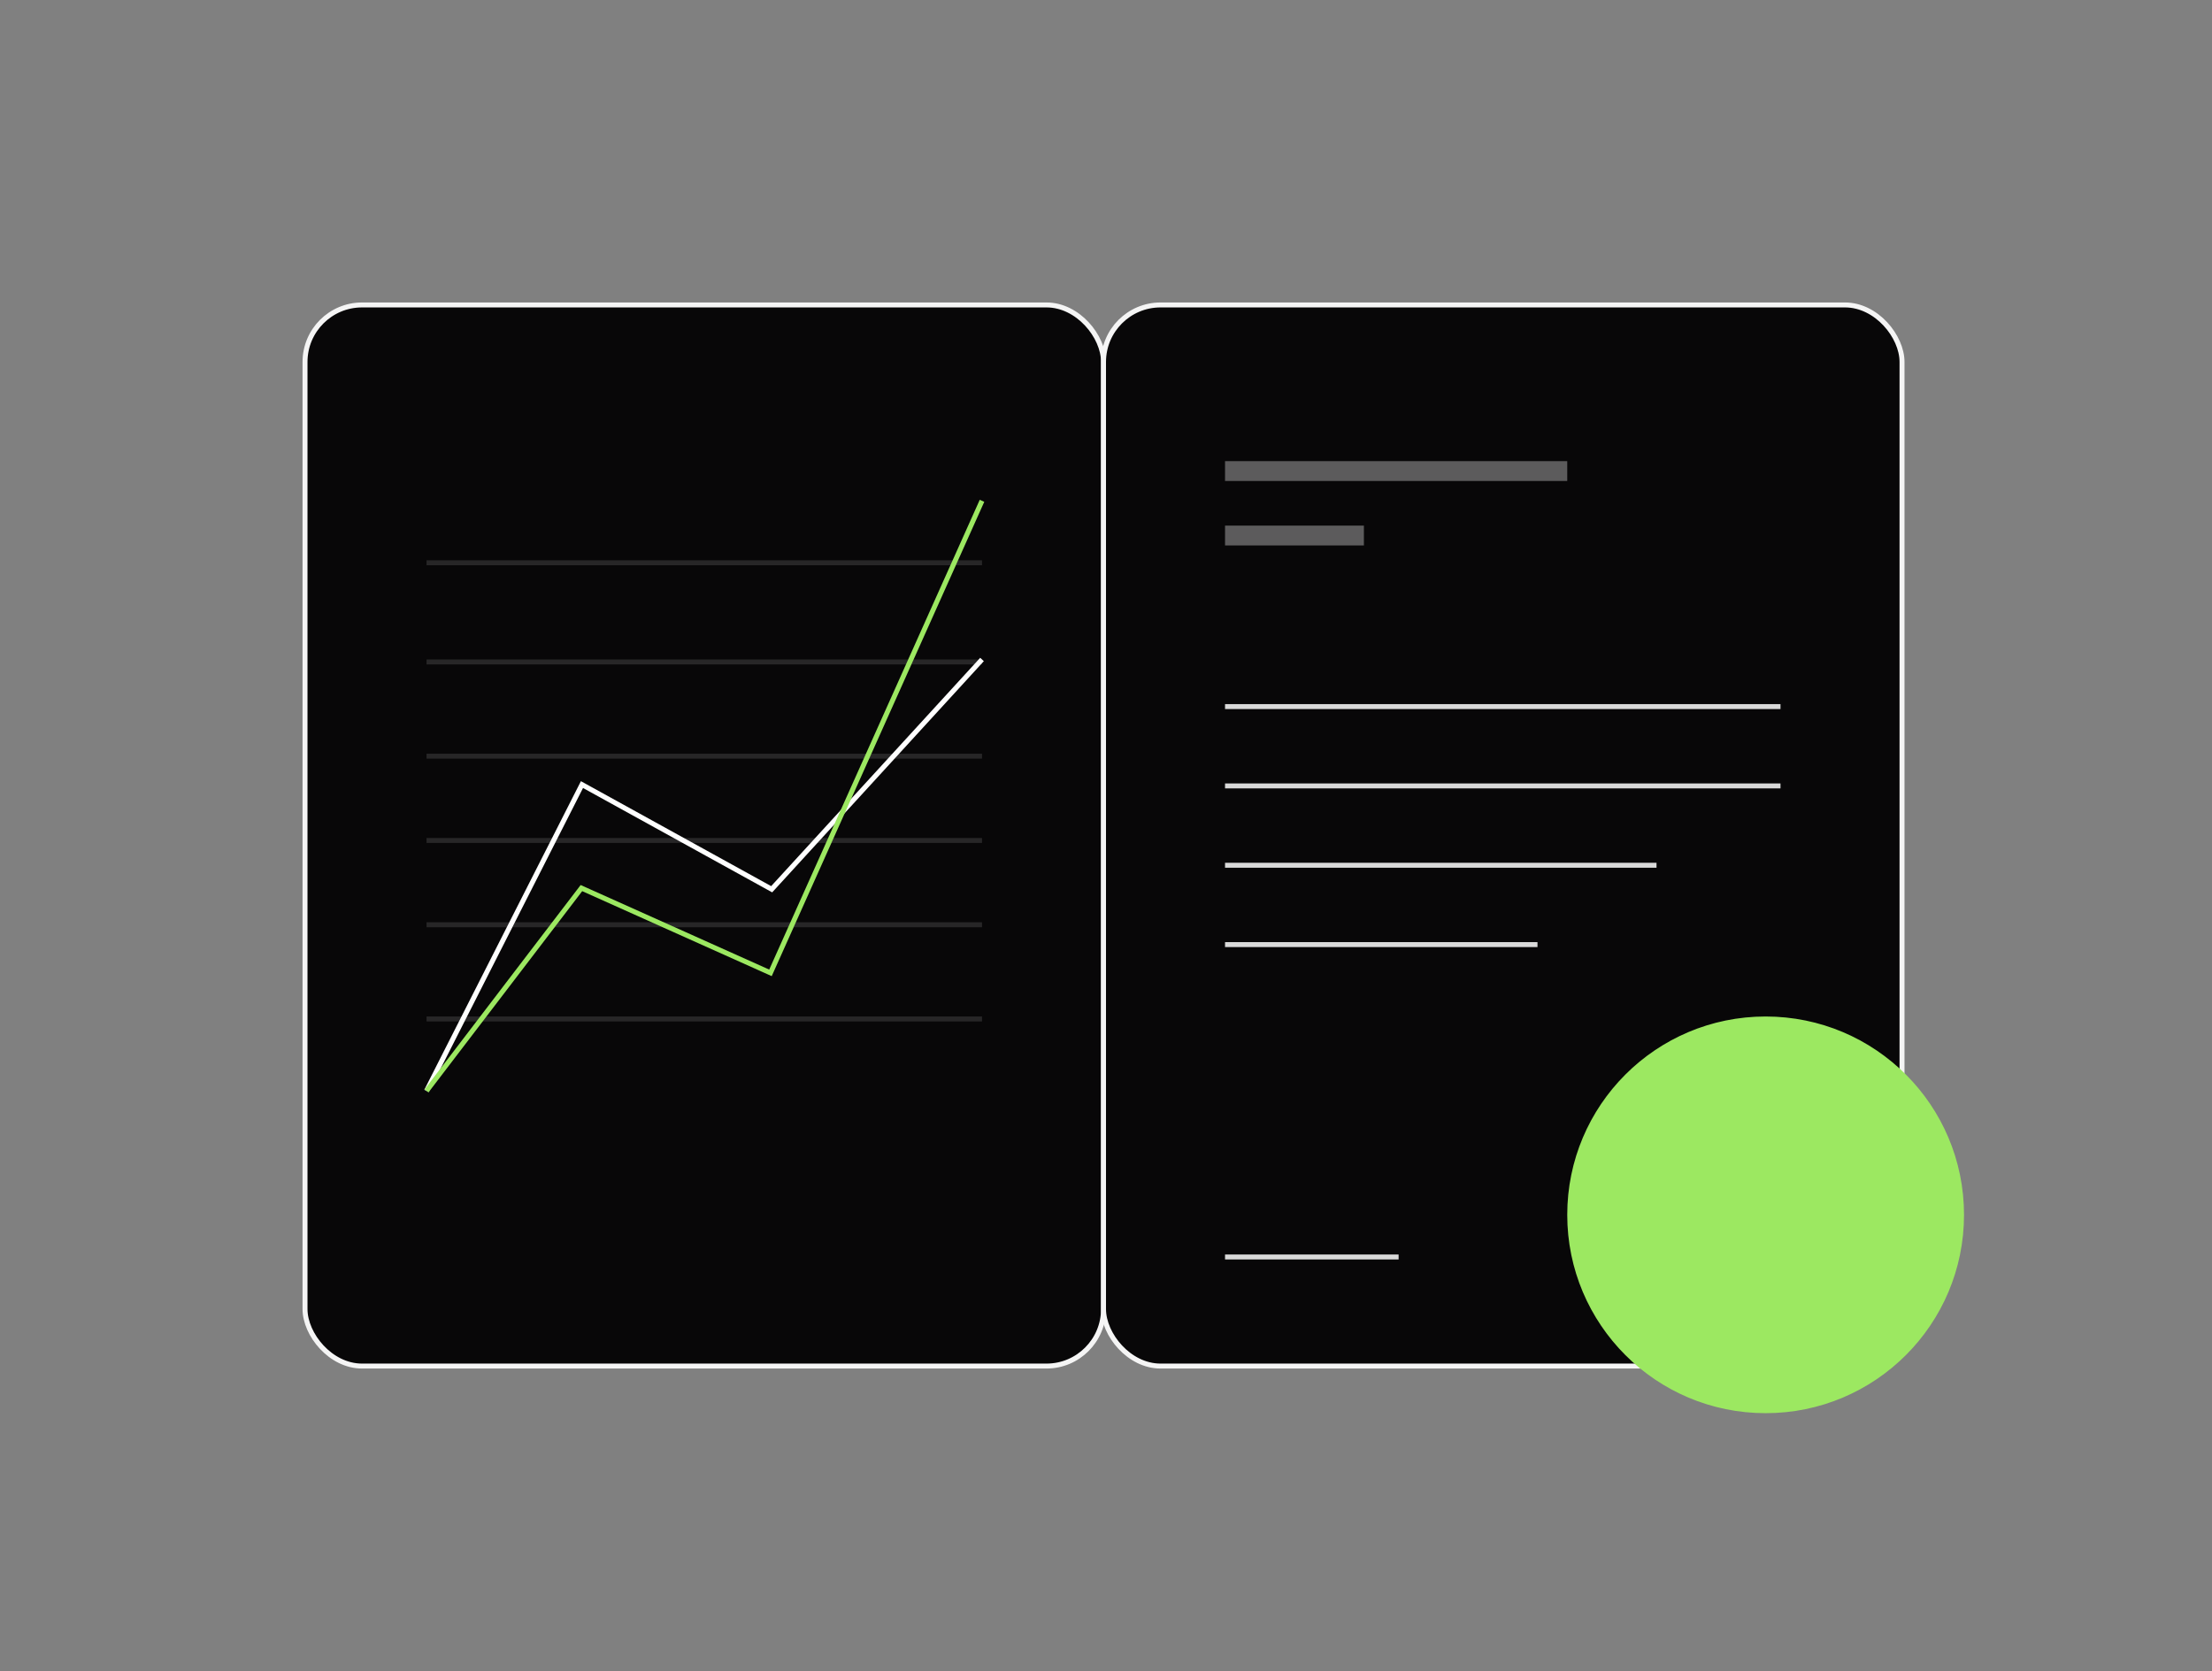 <svg width="446" height="337" viewBox="0 0 446 337" fill="none" xmlns="http://www.w3.org/2000/svg">
<rect x="0" y="0" width="446" height="337" fill="#808080" stroke="none"/>
<rect width="446" height="337" fill="none"/>
<rect x="61.5" y="61.5" width="161" height="214" rx="11.5" fill="#080708" stroke="#F5F5F5"/>
<rect x="222.5" y="61.5" width="161" height="214" rx="11.5" fill="#080708" stroke="#F5F5F5"/>
<rect width="112" height="1" transform="matrix(-1 0 0 1 198 152)" fill="#D9D9D9" fill-opacity="0.15"/>
<rect width="112" height="1" transform="matrix(-1 0 0 1 198 133)" fill="#D9D9D9" fill-opacity="0.15"/>
<rect width="112" height="1" transform="matrix(-1 0 0 1 198 113)" fill="#D9D9D9" fill-opacity="0.15"/>
<rect width="112" height="1" transform="matrix(-1 0 0 1 198 169)" fill="#D9D9D9" fill-opacity="0.15"/>
<rect width="112" height="1" transform="matrix(-1 0 0 1 198 186)" fill="#D9D9D9" fill-opacity="0.15"/>
<rect width="112" height="1" transform="matrix(-1 0 0 1 198 205)" fill="#D9D9D9" fill-opacity="0.15"/>
<path d="M86 220L117.341 158.23L155.591 179.338L198 133" stroke="white"/>
<path d="M86 220L117.232 179.104L155.349 196.2L198 101" stroke="#9CE861"/>
<rect x="247" y="142" width="112" height="1" fill="#D9D9D9"/>
<rect x="247" y="158" width="112" height="1" fill="#D9D9D9"/>
<rect width="63" height="1" transform="matrix(1 0 0 -1 247 191)" fill="#D9D9D9"/>
<rect width="87" height="1" transform="matrix(1 0 0 -1 247 175)" fill="#D9D9D9"/>
<rect x="247" y="253" width="35" height="1" fill="#D9D9D9"/>
<rect opacity="0.4" x="247" y="93" width="69" height="4" fill="#D9D9D9"/>
<rect opacity="0.4" x="247" y="106" width="28" height="4" fill="#D9D9D9"/>
<rect x="337" y="236" width="22" height="2" fill="#D9D9D9"/>
<circle cx="356" cy="245" r="39.5" fill="#9CE861" stroke="#9CE861"/>
</svg>

